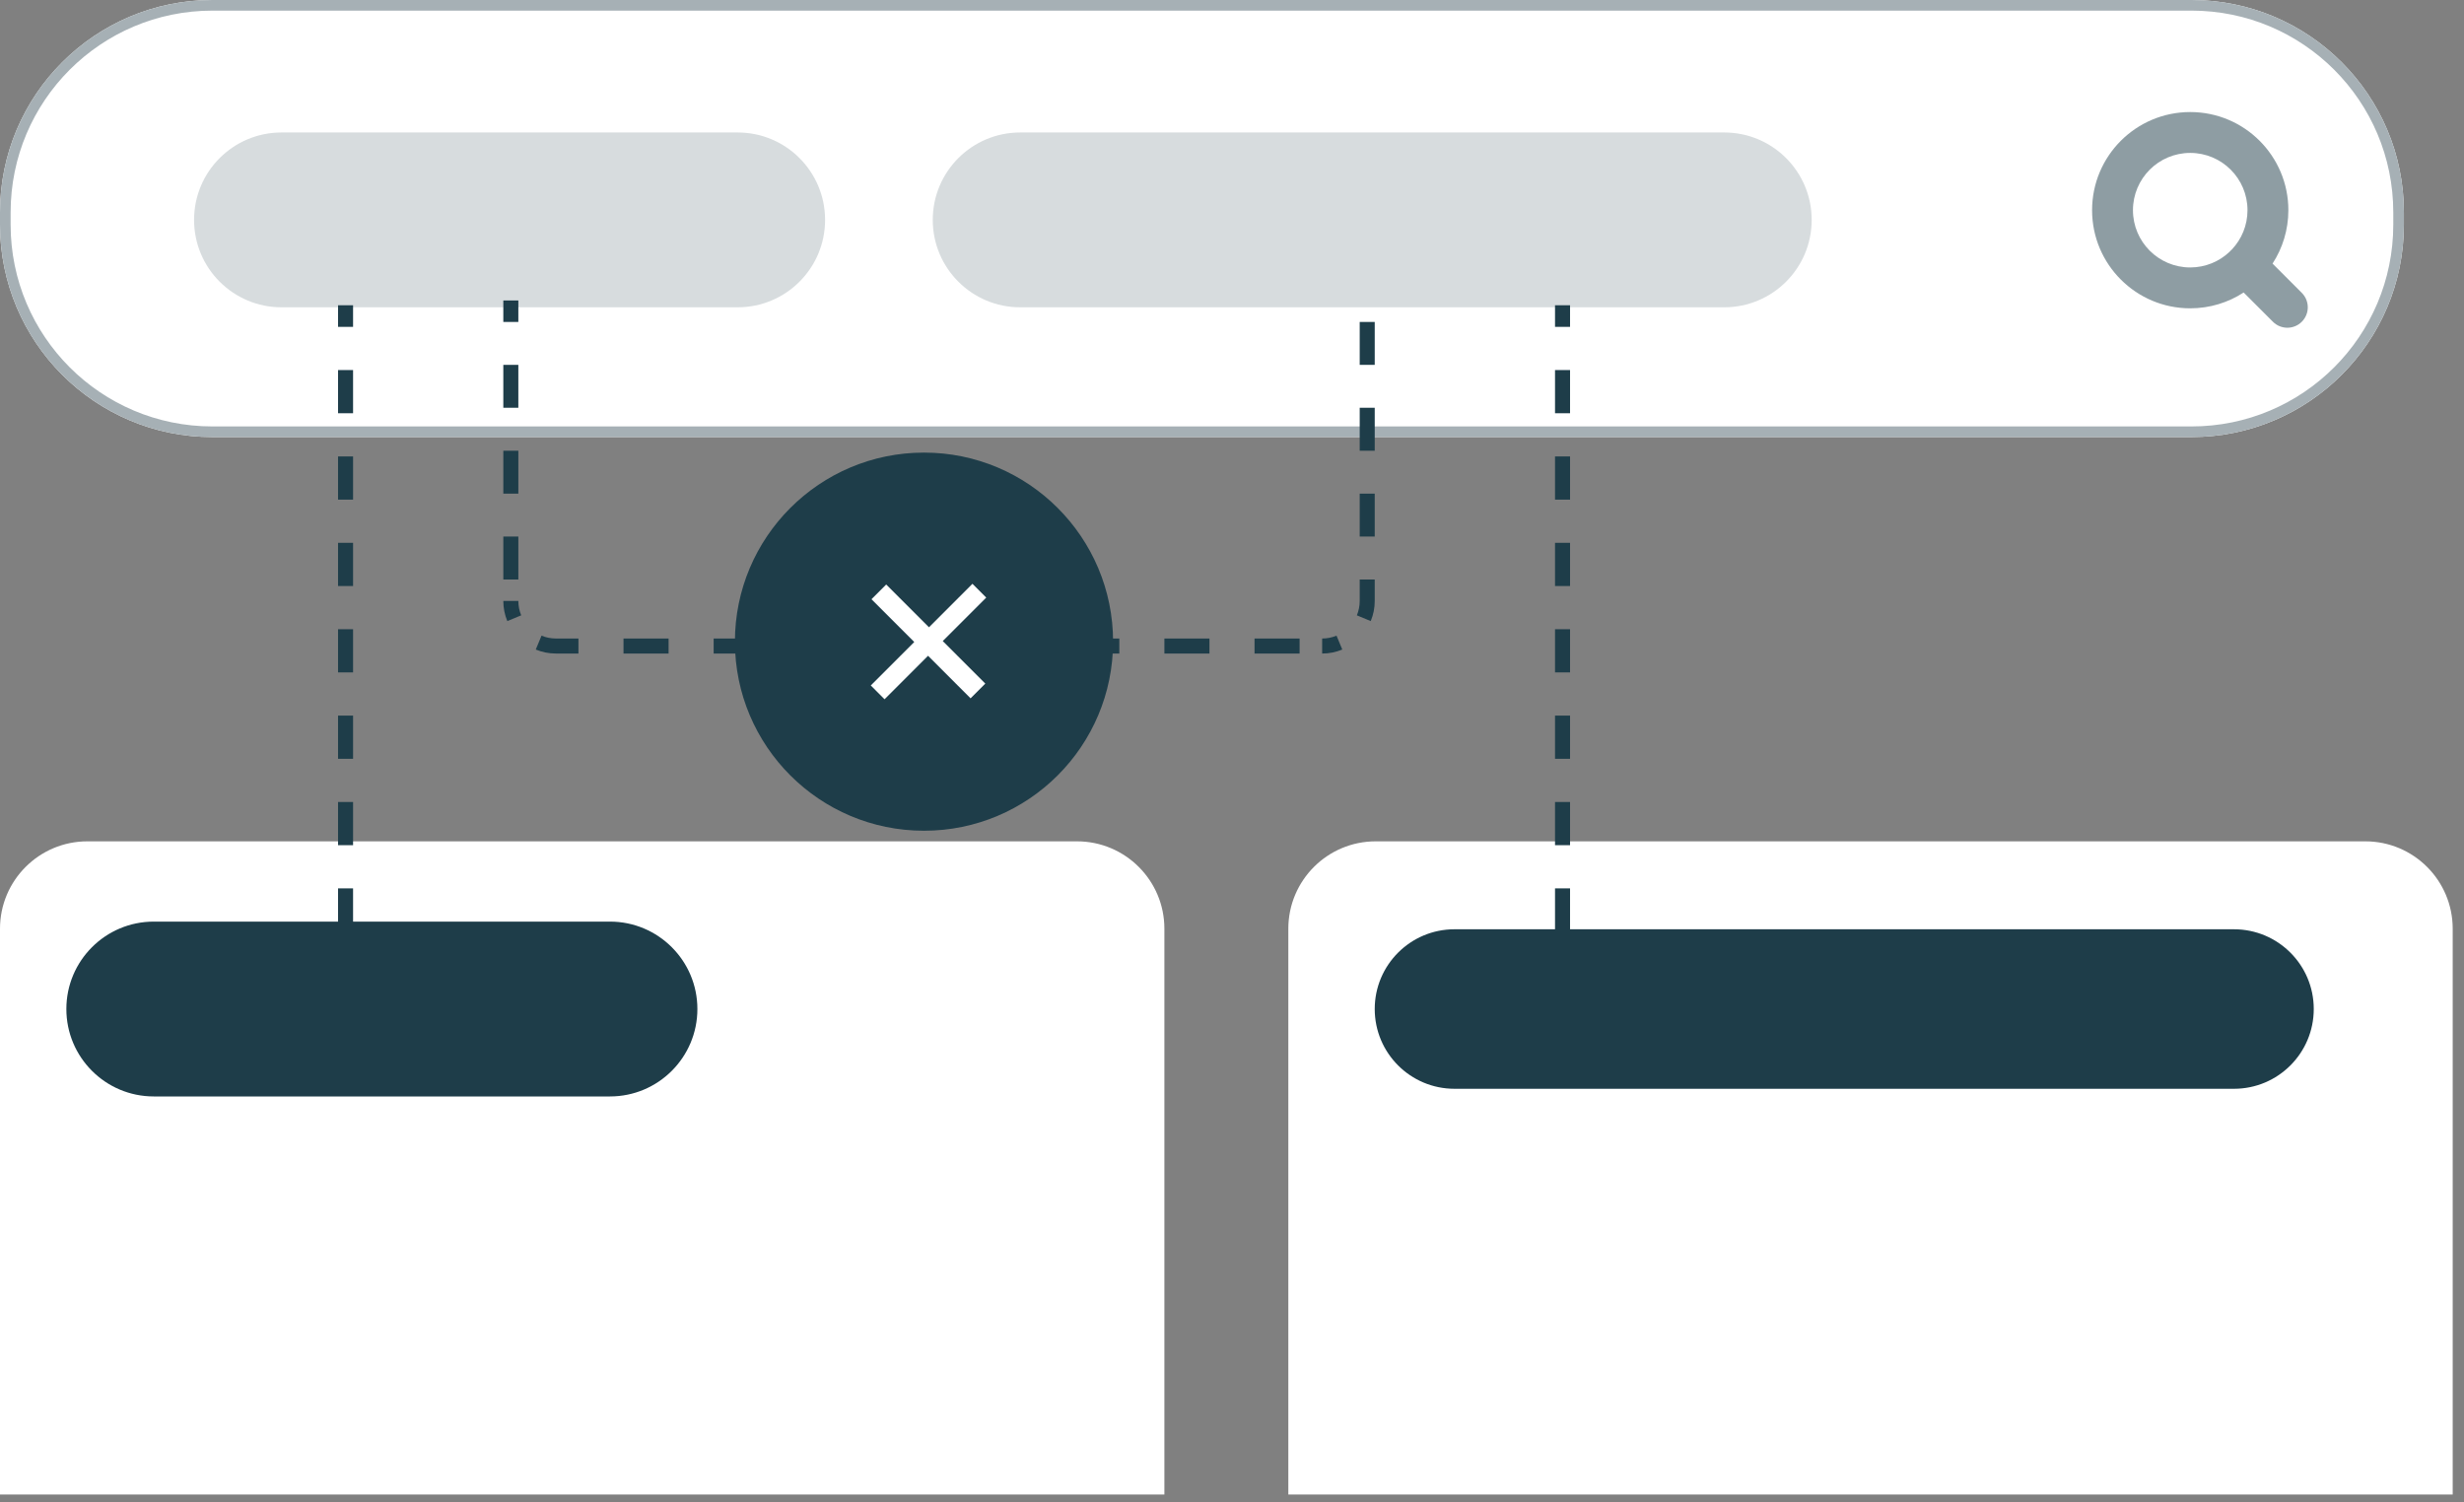 <svg width="164" height="100" viewBox="0 0 164 100" fill="none" xmlns="http://www.w3.org/2000/svg">
<rect x="0" y="0" width="164" height="100" fill="#808080" stroke="none"/>
<path d="M0 14.138C0 6.33 6.33 0 14.138 0H145.862C153.67 0 160 6.33 160 14.138V14.953C160 22.761 153.67 29.091 145.862 29.091H14.138C6.33 29.091 0 22.761 0 14.953V14.138Z" fill="white"/>
<path fill-rule="evenodd" clip-rule="evenodd" d="M145.862 0.707H14.138C6.72 0.707 0.707 6.72 0.707 14.138V14.953C0.707 22.371 6.72 28.384 14.138 28.384H145.862C153.28 28.384 159.293 22.371 159.293 14.953V14.138C159.293 6.72 153.28 0.707 145.862 0.707ZM14.138 0C6.33 0 0 6.33 0 14.138V14.953C0 22.761 6.33 29.091 14.138 29.091H145.862C153.67 29.091 160 22.761 160 14.953V14.138C160 6.33 153.67 0 145.862 0H14.138Z" fill="#A6B0B5"/>
<path fill-rule="evenodd" clip-rule="evenodd" d="M139.246 13.99C139.246 10.383 142.17 7.458 145.778 7.458C149.385 7.458 152.31 10.383 152.31 13.99C152.31 15.301 151.923 16.523 151.257 17.546L153.204 19.493C153.735 20.024 153.735 20.885 153.204 21.416L152.638 20.851L153.204 21.416C152.673 21.947 151.812 21.947 151.281 21.416L149.334 19.469C148.311 20.135 147.089 20.522 145.778 20.522C142.17 20.522 139.246 17.597 139.246 13.99ZM145.778 10.178C143.673 10.178 141.966 11.885 141.966 13.99C141.966 16.095 143.673 17.802 145.778 17.802C146.79 17.802 147.709 17.408 148.392 16.764C148.417 16.735 148.442 16.707 148.469 16.681C148.495 16.654 148.523 16.629 148.551 16.605C149.196 15.921 149.59 15.002 149.59 13.99C149.59 11.885 147.883 10.178 145.778 10.178Z" fill="#1E3D49" fill-opacity="0.5"/>
<path opacity="0.177" d="M12.917 14.636C12.917 11.423 15.522 8.818 18.735 8.818H49.099C52.312 8.818 54.917 11.423 54.917 14.636V14.636C54.917 17.85 52.312 20.454 49.099 20.454H18.735C15.522 20.454 12.917 17.85 12.917 14.636V14.636Z" fill="#1E3D49"/>
<path opacity="0.177" d="M62.083 14.636C62.083 11.423 64.688 8.818 67.901 8.818H114.765C117.978 8.818 120.583 11.423 120.583 14.636V14.636C120.583 17.85 117.978 20.454 114.765 20.454H67.901C64.688 20.454 62.083 17.85 62.083 14.636V14.636Z" fill="#1E3D49"/>
<path d="M85.749 61.818C85.749 58.605 88.353 56 91.567 56H157.43C160.644 56 163.248 58.605 163.248 61.818V99.477H85.749V61.818Z" fill="white"/>
<path d="M91.5 67.161C91.5 64.23 93.877 61.853 96.809 61.853H148.691C151.623 61.853 154 64.23 154 67.161V67.161C154 70.093 151.623 72.47 148.691 72.47H96.809C93.877 72.47 91.5 70.093 91.5 67.161V67.161Z" fill="#1E3D49"/>
<path d="M0 61.818C0 58.605 2.605 56 5.818 56H71.682C74.895 56 77.5 58.605 77.5 61.818V99.477H0V61.818Z" fill="white"/>
<path d="M4.417 67.161C4.417 63.948 7.022 61.343 10.235 61.343H40.599C43.812 61.343 46.417 63.948 46.417 67.161V67.161C46.417 70.375 43.812 72.98 40.599 72.98H10.235C7.022 72.98 4.417 70.375 4.417 67.161V67.161Z" fill="#1E3D49"/>
<path fill-rule="evenodd" clip-rule="evenodd" d="M22.5 21.756V20.318H23.5V21.756H22.5ZM22.5 27.506V24.631H23.5V27.506H22.5ZM22.5 33.256V30.381H23.5V33.256H22.5ZM22.5 39.006V36.131H23.5V39.006H22.5ZM22.5 41.881H23.5V44.756H22.5V41.881ZM22.5 50.506V47.631H23.5V50.506H22.5ZM22.5 56.256V53.381H23.5V56.256H22.5ZM22.5 62.006V59.131H23.5V62.006H22.5ZM22.5 66.318V64.881H23.5V66.318H22.5Z" fill="#1E3D49"/>
<path fill-rule="evenodd" clip-rule="evenodd" d="M103.5 21.756V20.318H104.5V21.756H103.5ZM103.5 27.506V24.631H104.5V27.506H103.5ZM103.5 33.256V30.381H104.5V33.256H103.5ZM103.5 39.006V36.131H104.5V39.006H103.5ZM103.5 41.881H104.5V44.756H103.5V41.881ZM103.5 50.506V47.631H104.5V50.506H103.5ZM103.5 56.256V53.381H104.5V56.256H103.5ZM103.5 62.006V59.131H104.5V62.006H103.5ZM103.5 66.318V64.881H104.5V66.318H103.5Z" fill="#1E3D49"/>
<path fill-rule="evenodd" clip-rule="evenodd" d="M33.5 21.429V20H34.5V21.429H33.5ZM91.5 21.429V24.286H90.5V21.429H91.5ZM33.5 27.143V24.286H34.5V27.143H33.5ZM91.5 27.143V30H90.5V27.143H91.5ZM33.5 32.857V30H34.5V32.857H33.5ZM91.5 32.857V35.714H90.5V32.857H91.5ZM33.5 38.571V35.714H34.5V38.571H33.5ZM91.5 38.571V40C91.5 40.474 91.406 40.926 91.234 41.34L90.311 40.957C90.432 40.663 90.5 40.34 90.5 40V38.571H91.5ZM33.766 41.34C33.594 40.926 33.5 40.474 33.5 40H34.5C34.5 40.34 34.568 40.663 34.69 40.957L33.766 41.34ZM37 43.5C36.526 43.5 36.074 43.406 35.66 43.234L36.043 42.31C36.337 42.432 36.66 42.5 37 42.5H38.5V43.5H37ZM89.34 43.234C88.927 43.406 88.474 43.5 88 43.5V42.5C88.34 42.5 88.663 42.432 88.957 42.31L89.34 43.234ZM44.5 43.5H41.5V42.5H44.5V43.5ZM50.5 43.5H47.5V42.5H50.5V43.5ZM56.5 43.5H53.5V42.5H56.5V43.5ZM62.5 43.5H59.5V42.5H62.5V43.5ZM68.5 43.5H65.5V42.5H68.5V43.5ZM74.5 43.5H71.5V42.5H74.5V43.5ZM80.5 43.5H77.5V42.5H80.5V43.5ZM86.5 43.5H83.5V42.5H86.5V43.5Z" fill="#1E3D49"/>
<path fill-rule="evenodd" clip-rule="evenodd" d="M61.5 37.818V36.318H62.5V37.818H61.5ZM61.5 43.818V40.818H62.5V43.818H61.5Z" fill="#1E3D49"/>
<path d="M74.085 42.71C74.085 49.661 68.45 55.295 61.5 55.295C54.55 55.295 48.915 49.661 48.915 42.71C48.915 35.76 54.55 30.125 61.5 30.125C68.45 30.125 74.085 35.76 74.085 42.71Z" fill="#1E3D49"/>
<path d="M64.6 46.481L58.004 39.885L58.984 38.905L65.58 45.501L64.6 46.481ZM58.875 46.543L57.958 45.625L64.725 38.858L65.642 39.776L58.875 46.543Z" fill="white"/>
</svg>
